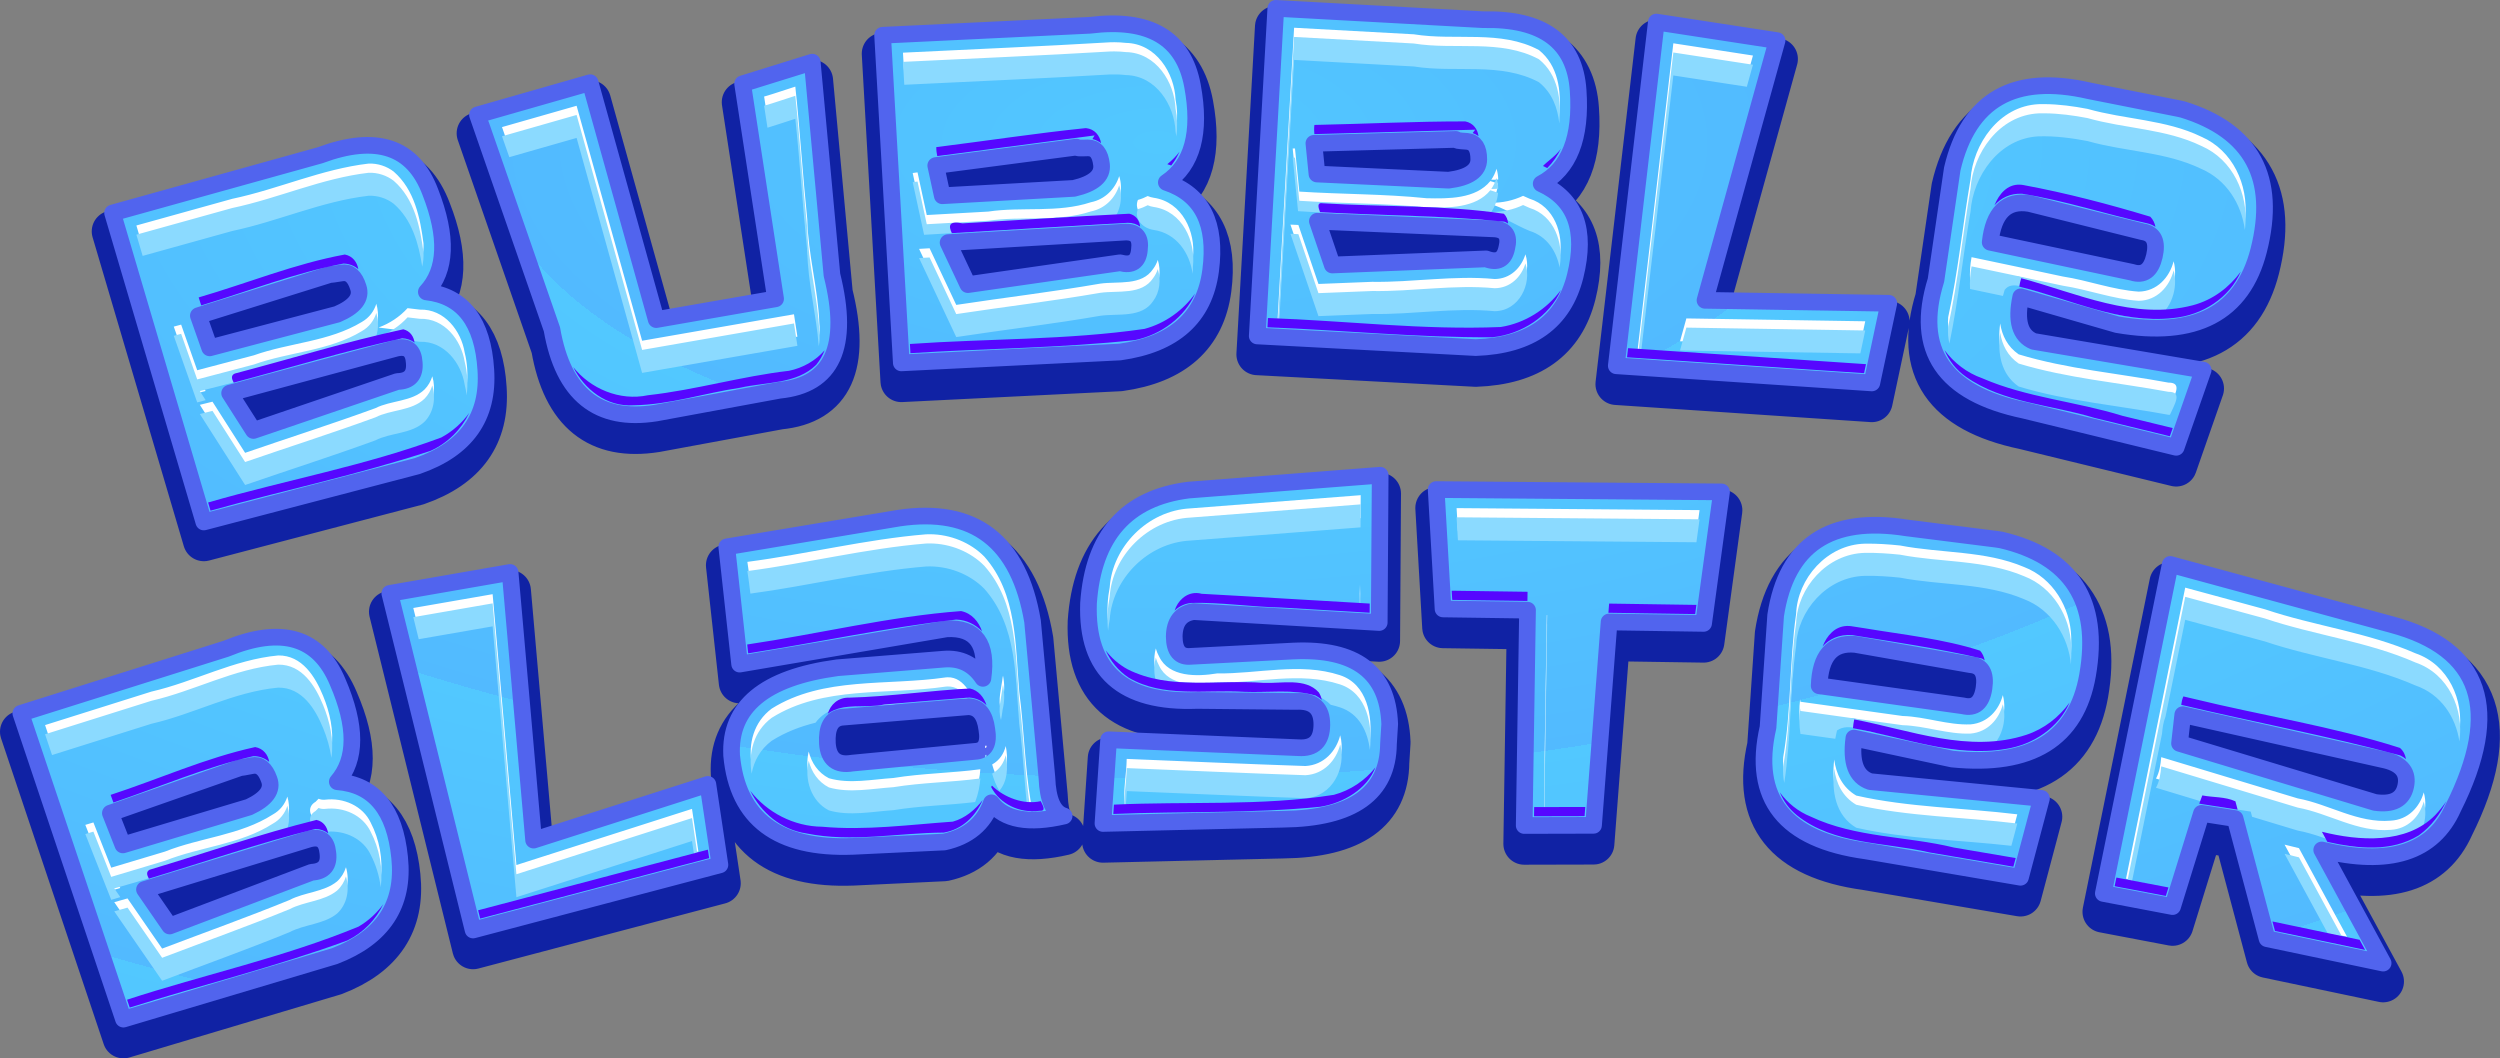 <?xml version="1.0" encoding="UTF-8" standalone="no"?>
<!-- Created with Inkscape (http://www.inkscape.org/) -->

<svg
   xmlns:dc="http://purl.org/dc/elements/1.1/"
   xmlns:cc="http://creativecommons.org/ns#"
   xmlns:rdf="http://www.w3.org/1999/02/22-rdf-syntax-ns#"
   xmlns:svg="http://www.w3.org/2000/svg"
   xmlns="http://www.w3.org/2000/svg"
   xmlns:xlink="http://www.w3.org/1999/xlink"
   xmlns:sodipodi="http://sodipodi.sourceforge.net/DTD/sodipodi-0.dtd"
   xmlns:inkscape="http://www.inkscape.org/namespaces/inkscape"
   width="300"
   height="127"
   viewBox="0 0 300 127"
   id="svg2"
   version="1.1"
   inkscape:version="0.91 r13725"
   sodipodi:docname="logo.svg"
   inkscape:export-filename="C:\Users\matt\Downloads\logo.png"
   inkscape:export-xdpi="90"
   inkscape:export-ydpi="90">
  <rect x="0" y="0" width="300" height="127" fill="#808080" stroke="none"/>
  <defs
     id="defs4">
    <linearGradient
       inkscape:collect="always"
       id="linearGradient4516">
      <stop
         style="stop-color:#52c8ff;stop-opacity:1;"
         offset="0"
         id="stop4518" />
      <stop
         style="stop-color:#52baff;stop-opacity:1"
         offset="1"
         id="stop4520" />
    </linearGradient>
    <radialGradient
       inkscape:collect="always"
       xlink:href="#linearGradient4516"
       id="radialGradient4522"
       cx="1157"
       cy="-134.712"
       fx="1157"
       fy="-134.712"
       r="508.647"
       gradientTransform="matrix(0,-0.075,0.158,0,844.602,444.497)"
       gradientUnits="userSpaceOnUse"
       spreadMethod="repeat" />
  </defs>
  <sodipodi:namedview
     id="base"
     pagecolor="#ffffff"
     bordercolor="#666666"
     borderopacity="1.0"
     inkscape:pageopacity="0.0"
     inkscape:pageshadow="2"
     inkscape:zoom="1"
     inkscape:cx="58.324335"
     inkscape:cy="38.324303"
     inkscape:document-units="px"
     inkscape:current-layer="layer1"
     showgrid="false"
     fit-margin-top="0"
     fit-margin-left="0"
     fit-margin-right="0"
     fit-margin-bottom="0"
     units="px"
     inkscape:window-width="1920"
     inkscape:window-height="1137"
     inkscape:window-x="1912"
     inkscape:window-y="-8"
     inkscape:window-maximized="1" />
  <g
     inkscape:label="Layer 1"
     inkscape:groupmode="layer"
     id="layer1"
     transform="translate(-684.454,-340.642)">
    <path
       d="m 946.387,428.607 -0.39,3.448 23.451,7.084 q 3.168,0.458 3.688,-1.928 0.519,-2.386 -2.352,-3.127 l -24.397,-5.477 z m 32.442,11.206 q -3.589,8.022 -15.77,5.03 l 7.372,13.578 -13.929,-2.928 -3.834,-14.413 -4.038,-0.631 -3.467,11.19 -8.311,-1.58 8.031,-39.48 26.55,7.216 q 16.229,4.345 7.395,22.018 z m -54.266,-32.176 q 12.714,2.965 10.399,16.233 -2.014,11.505 -16.257,10.064 l -11.785,-2.52 q -0.589,4.384 1.964,5.23 l 20.544,2.01 -2.513,9.467 -18.55,-3.16 q -14.674,-2.01 -11.748,-14.832 l 0.915,-13.434 q 1.948,-12.671 15.697,-10.502 l 10.87,1.374 0.464,0.072 z m -17.472,12.541 q -4.164,-0.39 -4.336,4.963 l 17.25,2.407 q 2.131,0.529 2.53,-2.124 0.399,-2.653 -1.635,-2.816 l -13.81,-2.43 z m -18.206,-2.522 -11.34,-0.172 -1.868,24.403 -8.319,0.02 0.399,-25.839 -10.138,-0.145 -0.826,-14.328 34.244,0.28 -2.152,15.78 z m -37.814,14.463 q -0.082,8.888 -12.661,9.036 l -21.602,0.509 0.678,-10.044 22.789,0.953 q 2.772,0.183 2.8,-2.747 0.027,-2.979 -3.101,-2.806 l -11.855,-0.118 q -13.457,0.515 -13.043,-11.657 0.831,-12.183 12.02,-13.588 l 22.979,-1.782 -0.114,17.676 -22.276,-1.312 q -2.288,0.352 -2.324,2.984 0.015,2.581 1.994,2.386 l 12.305,-0.637 q 11.212,-0.512 11.558,8.763 l -0.147,2.386 z m -48.668,-7.867 q 0.886,-6.203 -4.339,-5.946 l -24.854,4.235 -1.544,-14.07 20.643,-3.446 q 13.621,-2.031 16.051,12.386 l 1.724,18.749 q 0.15,4.032 2.064,4.61 -6.381,1.491 -8.722,-1.587 -1.358,3.758 -5.653,4.706 l -10.975,0.524 q -13.5,0.517 -14.547,-10.911 -0.44,-8.749 12.689,-10.523 l 12.751,-1.03 q 3.018,-0.25 4.713,2.303 z m -16.963,4.669 q -1.859,0.266 -1.699,3.147 0.205,2.826 2.984,2.354 l 14.7,-1.406 q 1.884,-0.069 1.445,-2.668 -0.335,-2.611 -2.187,-2.696 l -15.244,1.269 z m -14.595,17.708 -29.622,7.82 -9.992,-40.395 14.435,-2.512 2.822,32.12 20.908,-6.687 1.449,9.654 z m -71.644,-2.391 15.135,-4.536 q 3.119,-1.46 2.41,-3.327 -0.677,-1.93 -2.063,-1.648 -1.337,0.267 -1.353,0.22 l -15.631,5.478 1.502,3.814 z m 2.592,5.352 3.021,4.379 17.05,-6.451 q 2.212,-0.126 1.931,-2.339 -0.215,-2.182 -2.228,-1.648 l -19.773,6.059 z m -2.525,15.553 -12.315,-36.693 24.626,-7.754 q 10.002,-4.112 13.386,3.97 3.45,7.957 -0.033,11.99 6.619,0.518 7.477,9.087 0.892,8.506 -7.79,11.834 l -25.352,7.566 z m 247.113,-109.158 q 12.45,3.846 9.115,16.917 -2.898,11.333 -16.991,8.9 l -11.558,-3.337 q -0.926,4.331 1.554,5.353 l 20.333,3.441 -3.238,9.266 -18.255,-4.449 q -14.479,-3.031 -10.569,-15.614 l 1.952,-13.334 q 2.923,-12.501 16.467,-9.376 l 10.734,2.13 0.457,0.104 z m -18.395,11.285 q -4.122,-0.68 -4.708,4.646 l 17.017,3.607 q 2.084,0.677 2.687,-1.941 0.604,-2.618 -1.413,-2.923 l -13.584,-3.389 z m -18.911,21.529 -30.666,-2.06 4.807,-41.245 14.486,2.227 -8.649,31.165 22.056,0.354 -2.034,9.559 z m -66.587,-25.069 15.8,0.74 q 3.615,-0.456 3.619,-2.492 0.004,-2.035 -1.402,-2.17 -1.512,-0.087 -1.351,-0.232 l -17.034,0.471 0.369,3.683 z m 0.053,5.661 1.788,5.257 18.451,-0.734 q 2.067,0.796 2.49,-1.328 0.528,-2.122 -1.452,-2.27 l -21.278,-0.925 z m -7.218,13.772 2.228,-39.315 24.868,1.362 q 10.814,-0.228 11.411,8.475 0.601,8.554 -4.433,11.209 6.137,2.784 4.082,11.073 -2.054,8.24 -11.932,8.591 l -26.225,-1.396 z m -37.794,-16.825 15.792,-0.885 q 3.542,-0.825 3.315,-2.849 -0.227,-2.024 -1.64,-2.013 -1.513,0.068 -1.37,-0.092 l -16.882,2.215 0.784,3.624 z m 0.695,5.623 2.374,5.043 18.26,-2.622 q 2.145,0.579 2.325,-1.576 0.284,-2.163 -1.701,-2.108 l -21.258,1.263 z m -5.613,14.432 -2.246,-39.314 24.878,-1.197 q 10.725,-1.336 12.306,7.255 1.568,8.443 -3.135,11.599 6.417,2.138 5.314,10.59 -1.107,8.403 -10.887,9.764 l -26.23,1.303 z m -8.324,-10.557 q 3.228,12.907 -6.305,13.844 l -14.808,2.733 q -10.454,1.656 -12.489,-10.049 l -8.934,-25.727 13.523,-3.868 7.926,28.431 14.324,-2.496 -3.958,-25.803 8.357,-2.596 2.364,25.531 z m -74.669,8.756 15.294,-4.027 q 3.172,-1.354 2.531,-3.245 -0.605,-1.952 -2.001,-1.716 -1.346,0.222 -1.361,0.174 l -15.824,4.951 1.36,3.862 z m 2.392,5.435 2.857,4.477 17.278,-5.876 q 2.215,-0.051 2.016,-2.272 -0.134,-2.187 -2.166,-1.721 l -19.986,5.393 z m -3.099,15.459 -10.949,-37.082 24.898,-6.925 q 10.148,-3.775 13.231,4.416 3.153,8.067 -0.476,11.982 6.596,0.739 7.136,9.331 0.576,8.531 -8.223,11.566 l -25.617,6.712 z"
       style="font-style:normal;font-variant:normal;font-weight:normal;font-stretch:normal;font-size:180px;line-height:125%;font-family:Baveuse;-inkscape-font-specification:Baveuse;letter-spacing:0px;word-spacing:0px;fill:none;fill-opacity:1;stroke:#1022a4;stroke-width:5;stroke-linecap:round;stroke-linejoin:round;stroke-miterlimit:4;stroke-dasharray:none;stroke-opacity:1"
       id="path4524"
       inkscape:connector-curvature="0" />
    <path
       inkscape:connector-curvature="0"
       id="path4189"
       style="font-style:normal;font-variant:normal;font-weight:normal;font-stretch:normal;font-size:180px;line-height:125%;font-family:Baveuse;-inkscape-font-specification:Baveuse;letter-spacing:0px;word-spacing:0px;fill:url(#radialGradient4522);fill-opacity:1;stroke:#5164ee;stroke-width:2;stroke-linecap:round;stroke-linejoin:round;stroke-miterlimit:4;stroke-dasharray:none;stroke-opacity:1"
       d="m 946.387,426.401 -0.39,3.448 23.451,7.084 q 3.168,0.458 3.688,-1.928 0.519,-2.386 -2.352,-3.127 l -24.397,-5.477 z m 32.442,11.206 q -3.589,8.022 -15.77,5.03 l 7.372,13.578 -13.929,-2.928 -3.834,-14.413 -4.038,-0.631 -3.467,11.19 -8.311,-1.58 8.031,-39.48 26.55,7.216 q 16.229,4.345 7.395,22.018 z m -54.266,-32.176 q 12.714,2.965 10.399,16.233 -2.014,11.505 -16.257,10.064 l -11.785,-2.52 q -0.589,4.384 1.964,5.23 l 20.544,2.01 -2.513,9.467 -18.55,-3.16 q -14.674,-2.01 -11.748,-14.832 l 0.915,-13.434 q 1.948,-12.671 15.697,-10.502 l 10.87,1.374 0.464,0.072 z m -17.472,12.541 q -4.164,-0.39 -4.336,4.963 l 17.25,2.407 q 2.131,0.529 2.53,-2.124 0.399,-2.653 -1.635,-2.816 l -13.81,-2.43 z m -18.206,-2.522 -11.34,-0.172 -1.868,24.403 -8.319,0.02 0.399,-25.839 -10.138,-0.145 -0.826,-14.328 34.244,0.28 -2.152,15.78 z m -37.814,14.463 q -0.082,8.888 -12.661,9.036 l -21.602,0.509 0.678,-10.044 22.789,0.953 q 2.772,0.183 2.8,-2.747 0.027,-2.979 -3.101,-2.806 l -11.855,-0.118 q -13.457,0.515 -13.043,-11.657 0.831,-12.183 12.02,-13.588 l 22.979,-1.782 -0.114,17.676 -22.276,-1.312 q -2.288,0.352 -2.324,2.984 0.015,2.581 1.994,2.386 l 12.305,-0.637 q 11.212,-0.512 11.558,8.763 l -0.147,2.386 z m -48.668,-7.867 q 0.886,-6.203 -4.339,-5.946 l -24.854,4.235 -1.544,-14.07 20.643,-3.446 q 13.621,-2.031 16.051,12.386 l 1.724,18.749 q 0.15,4.032 2.064,4.61 -6.381,1.491 -8.722,-1.587 -1.358,3.758 -5.653,4.706 l -10.975,0.524 q -13.5,0.517 -14.547,-10.911 -0.44,-8.749 12.689,-10.523 l 12.751,-1.03 q 3.018,-0.25 4.713,2.303 z m -16.963,4.669 q -1.859,0.266 -1.699,3.147 0.205,2.826 2.984,2.354 l 14.7,-1.406 q 1.884,-0.069 1.445,-2.668 -0.335,-2.611 -2.187,-2.696 l -15.244,1.269 z m -14.595,17.708 -29.622,7.82 -9.992,-40.395 14.435,-2.512 2.822,32.12 20.908,-6.687 1.449,9.654 z m -71.644,-2.391 15.135,-4.536 q 3.119,-1.46 2.41,-3.327 -0.677,-1.93 -2.063,-1.648 -1.337,0.267 -1.353,0.22 l -15.631,5.478 1.502,3.814 z m 2.592,5.352 3.021,4.379 17.05,-6.451 q 2.212,-0.126 1.931,-2.339 -0.215,-2.182 -2.228,-1.648 l -19.773,6.059 z m -2.525,15.553 -12.315,-36.693 24.626,-7.754 q 10.002,-4.112 13.386,3.97 3.45,7.957 -0.033,11.99 6.619,0.518 7.477,9.087 0.892,8.506 -7.79,11.834 l -25.352,7.566 z m 247.113,-109.158 q 12.45,3.846 9.115,16.917 -2.898,11.333 -16.991,8.9 l -11.558,-3.337 q -0.926,4.331 1.554,5.353 l 20.333,3.441 -3.238,9.266 -18.255,-4.449 q -14.479,-3.031 -10.569,-15.614 l 1.952,-13.334 q 2.923,-12.501 16.467,-9.376 l 10.734,2.13 0.457,0.104 z m -18.395,11.285 q -4.122,-0.68 -4.708,4.646 l 17.017,3.607 q 2.084,0.677 2.687,-1.941 0.604,-2.618 -1.413,-2.923 l -13.584,-3.389 z m -18.911,21.529 -30.666,-2.06 4.807,-41.245 14.486,2.227 -8.649,31.165 22.056,0.354 -2.034,9.559 z m -66.587,-25.069 15.8,0.74 q 3.615,-0.456 3.619,-2.492 0.004,-2.035 -1.402,-2.17 -1.512,-0.087 -1.351,-0.232 l -17.034,0.471 0.369,3.683 z m 0.053,5.661 1.788,5.257 18.451,-0.734 q 2.067,0.796 2.49,-1.328 0.528,-2.122 -1.452,-2.27 l -21.278,-0.925 z m -7.218,13.772 2.228,-39.315 24.868,1.362 q 10.814,-0.228 11.411,8.475 0.601,8.554 -4.433,11.209 6.137,2.784 4.082,11.073 -2.054,8.24 -11.932,8.591 l -26.225,-1.396 z m -37.794,-16.825 15.792,-0.885 q 3.542,-0.825 3.315,-2.848 -0.227,-2.024 -1.64,-2.013 -1.513,0.068 -1.37,-0.092 l -16.882,2.215 0.784,3.624 z m 0.695,5.623 2.374,5.043 18.26,-2.622 q 2.145,0.579 2.325,-1.576 0.284,-2.163 -1.701,-2.108 l -21.258,1.263 z m -5.613,14.432 -2.246,-39.314 24.878,-1.197 q 10.725,-1.336 12.306,7.255 1.568,8.443 -3.135,11.599 6.417,2.138 5.314,10.59 -1.107,8.403 -10.887,9.764 l -26.23,1.303 z m -8.324,-10.557 q 3.228,12.907 -6.305,13.844 l -14.808,2.733 q -10.454,1.656 -12.489,-10.049 l -8.934,-25.727 13.523,-3.868 7.926,28.431 14.324,-2.496 -3.958,-25.803 8.357,-2.596 2.364,25.531 z m -74.669,8.756 15.294,-4.027 q 3.172,-1.354 2.531,-3.245 -0.605,-1.952 -2.001,-1.716 -1.346,0.222 -1.361,0.174 l -15.824,4.951 1.36,3.862 z m 2.392,5.435 2.857,4.477 17.278,-5.876 q 2.215,-0.051 2.016,-2.272 -0.134,-2.187 -2.166,-1.721 l -19.986,5.393 z m -3.099,15.459 -10.949,-37.082 24.898,-6.925 q 10.148,-3.775 13.231,4.416 3.153,8.067 -0.476,11.982 6.596,0.739 7.136,9.331 0.576,8.531 -8.223,11.566 l -25.617,6.712 z" />
    <path
       inkscape:connector-curvature="0"
       style="font-style:normal;font-variant:normal;font-weight:normal;font-stretch:normal;font-size:180px;line-height:125%;font-family:Baveuse;-inkscape-font-specification:Baveuse;letter-spacing:0px;word-spacing:0px;fill:#ffffff;fill-opacity:1;stroke:none;stroke-width:1px;stroke-linecap:butt;stroke-linejoin:miter;stroke-opacity:1"
       d="m 839.746,343.971 c -0.659,11.629 -1.318,23.258 -1.978,34.887 0.052,0.002 0.104,0.004 0.156,0.006 0.607,-10.712 1.215,-21.424 1.822,-32.136 l 14.367,0.787 c 4.973,0.81 10.442,-0.574 15.021,1.897 1.563,1.261 2.237,3.045 2.435,4.942 0.252,-2.828 -0.124,-5.834 -2.435,-7.699 -4.579,-2.471 -10.047,-1.087 -15.021,-1.897 l -14.367,-0.787 z m -21.579,1.738 c -0.154,-8.3e-4 -0.309,10e-4 -0.463,0.005 -8.293,0.495 -16.596,0.838 -24.894,1.248 0.052,0.917 0.105,1.833 0.157,2.75 8.246,-0.407 16.496,-0.749 24.737,-1.241 0.616,-0.015 1.235,0.004 1.847,0.076 3.65,0.063 5.841,3.64 5.97,6.787 0.038,0.189 0.068,0.383 0.095,0.578 0.154,-1.132 0.117,-2.285 -0.095,-3.336 -0.129,-3.147 -2.32,-6.724 -5.97,-6.787 -0.459,-0.054 -0.922,-0.079 -1.384,-0.081 z m 67.087,0.128 -4.272,36.659 0.319,0.021 3.953,-33.923 8.82,1.356 c 0.245,-0.881 0.489,-1.763 0.734,-2.644 l -9.554,-1.469 z m -105.362,5.198 c -1.241,0.386 -2.478,0.838 -3.745,1.193 0.135,0.879 0.27,1.758 0.404,2.637 1.126,-0.334 2.233,-0.728 3.341,-1.073 0.549,5.111 0.891,10.662 1.436,15.935 0.076,3.826 1.089,7.576 1.38,11.359 0.105,-0.542 0.133,-1.101 0.065,-1.659 -0.148,-4.157 -1.362,-8.262 -1.445,-12.458 -0.545,-5.273 -0.887,-10.824 -1.436,-15.935 z m 149.938,2.1 c -0.246,-0.002 -0.491,-9e-5 -0.737,0.007 -4.773,0.226 -7.879,4.812 -8.173,9.012 -0.952,5.509 -1.488,11.088 -2.686,16.555 -0.061,0.703 -0.006,1.396 0.147,2.064 1.096,-5.244 1.628,-10.585 2.54,-15.861 0.293,-4.2 3.4,-8.785 8.173,-9.012 1.968,-0.057 3.93,0.197 5.856,0.564 4.518,1.289 9.411,1.279 13.658,3.341 3.054,1.322 4.826,4.249 5.23,7.324 0.017,-0.151 0.035,-0.302 0.049,-0.451 0.358,-3.822 -1.462,-7.979 -5.278,-9.63 -4.247,-2.063 -9.14,-2.053 -13.658,-3.341 -1.685,-0.321 -3.398,-0.555 -5.118,-0.571 z m -176.183,0.198 -8.954,2.561 c 0.293,0.835 0.585,1.671 0.878,2.506 l 8.075,-2.31 c 2.621,9.399 5.241,18.799 7.862,28.198 6.212,-1.083 12.424,-2.165 18.635,-3.247 -0.137,-0.895 -0.275,-1.79 -0.412,-2.686 -6.074,1.059 -12.149,2.117 -18.223,3.176 -2.621,-9.399 -5.241,-18.799 -7.862,-28.198 z m 86.206,5.121 c -0.092,0.002 -0.184,0.005 -0.276,0.007 0.215,2.139 0.429,4.278 0.643,6.417 7.373,0.519 14.831,0.356 22.196,1.066 0.319,-0.23 0.615,-0.496 0.874,-0.815 1.468,0.378 3.142,1.48 4.708,2.115 2.086,0.644 3.253,2.455 3.611,4.416 0.006,-0.074 0.017,-0.147 0.021,-0.221 0.461,-2.721 -0.647,-6.031 -3.632,-6.952 -0.255,-0.104 -0.514,-0.222 -0.774,-0.345 -1.173,0.555 -2.491,0.852 -3.82,0.83 0.465,-0.675 0.742,-1.47 0.816,-2.28 -0.317,-0.129 -0.629,-0.243 -0.93,-0.32 -1.753,2.158 -5.038,2.116 -7.643,2.058 -5.076,-0.524 -10.183,-0.466 -15.276,-0.797 -0.173,-1.726 -0.346,-3.453 -0.519,-5.179 z m -111.152,1.816 c -5.649,0.657 -10.845,3.065 -16.375,4.23 l -11.507,3.2 0.752,2.548 10.755,-2.991 c 5.53,-1.165 10.726,-3.573 16.375,-4.23 1.078,-0.036 2.159,0.314 2.995,0.96 2.217,1.924 3.002,4.805 3.426,7.551 0.121,-0.545 0.178,-1.109 0.152,-1.684 -0.394,-3.044 -1.07,-6.447 -3.579,-8.623 -0.836,-0.647 -1.917,-0.996 -2.995,-0.96 z m 135.335,0.627 c -0.141,0.467 -0.352,0.914 -0.63,1.317 0.279,0.004 0.558,-0.01 0.835,-0.033 -0.007,-0.436 -0.073,-0.869 -0.204,-1.284 z m -69.479,0.429 c -0.194,0.025 -0.387,0.051 -0.581,0.076 0.455,2.104 0.911,4.209 1.367,6.313 7.44,-0.441 14.879,-0.888 22.32,-1.316 1.158,-1.212 1.612,-3.035 1.093,-4.626 -0.467,1.509 -1.677,2.798 -3.398,3.138 -3.977,1.316 -8.242,0.508 -12.319,1.121 -2.458,0.138 -4.916,0.276 -7.374,0.414 -0.37,-1.706 -0.739,-3.413 -1.108,-5.119 z m 27.622,2.84 c -0.363,0.191 -0.754,0.35 -1.178,0.467 -0.501,1.242 0.66,2.321 1.881,2.495 2.767,0.399 4.339,2.789 4.69,5.27 0.024,-0.292 0.04,-0.584 0.034,-0.877 0.343,-3.016 -1.252,-6.65 -4.724,-7.15 -0.241,-0.034 -0.479,-0.105 -0.703,-0.205 z m 17.128,3.428 c 1.12,3.293 2.24,6.586 3.36,9.88 2.145,-0.086 4.29,-0.171 6.435,-0.256 4.92,0.076 9.803,-0.801 14.708,-0.337 2.949,-0.01 4.498,-3.311 3.694,-5.725 -0.492,1.607 -1.807,2.961 -3.694,2.968 -4.904,-0.464 -9.788,0.413 -14.708,0.337 -2.145,0.086 -4.29,0.17 -6.435,0.256 -0.802,-2.36 -1.604,-4.719 -2.407,-7.079 -0.039,-0.003 -0.078,-0.005 -0.117,-0.007 -0.278,-0.012 -0.557,-0.024 -0.835,-0.036 z m -43.302,2.839 c -0.421,0.025 -0.841,0.05 -1.262,0.075 1.487,3.16 2.974,6.319 4.46,9.478 5.754,-0.876 11.556,-1.559 17.281,-2.553 2.133,-0.301 4.98,0.303 6.351,-1.772 0.805,-1.073 0.95,-2.549 0.554,-3.835 -0.126,0.385 -0.309,0.751 -0.554,1.078 -1.371,2.075 -4.218,1.47 -6.351,1.772 -5.725,0.993 -11.527,1.677 -17.281,2.553 -1.066,-2.265 -2.132,-4.531 -3.198,-6.796 z m 125.036,1.066 c -0.173,0.932 -0.231,1.868 -0.18,2.72 1.316,0.273 2.631,0.552 3.946,0.831 0.065,-0.249 0.133,-0.495 0.208,-0.731 0.948,-1.237 2.799,0.034 4.044,0.179 4.548,1.281 9.291,3.323 14.077,3.312 1.87,-1.136 2.729,-3.721 2.154,-5.82 -0.496,1.938 -1.995,3.615 -4.194,3.646 -3.097,-0.205 -6.044,-1.349 -9.107,-1.815 -3.649,-0.777 -7.295,-1.561 -10.948,-2.32 z m -191.427,5.595 c -0.277,0.886 -0.843,1.672 -1.742,2.182 -3.903,2.378 -8.702,2.483 -12.958,4.004 -2.265,0.596 -4.53,1.193 -6.795,1.789 -0.642,-1.825 -1.285,-3.649 -1.927,-5.473 -0.295,0.081 -0.59,0.163 -0.886,0.239 0.938,2.664 1.876,5.328 2.814,7.992 0.338,-0.089 0.676,-0.178 1.014,-0.267 -0.233,-0.365 -0.466,-0.73 -0.698,-1.095 6.914,-1.679 13.7,-3.845 20.62,-5.49 0.792,-1.096 0.94,-2.565 0.558,-3.879 z m 3.746,0.526 c -0.93,1.024 -2.135,1.836 -3.482,2.324 0.804,0.105 1.608,0.206 2.412,0.305 0.169,-0.035 0.338,-0.073 0.507,-0.107 0.534,0.018 1.015,0.14 1.442,0.34 0.199,0.023 0.397,0.048 0.596,0.071 2.967,-0.096 4.969,2.577 5.379,5.14 0.106,0.42 0.183,0.851 0.239,1.287 0.174,-1.352 0.089,-2.744 -0.239,-4.044 -0.411,-2.563 -2.413,-5.236 -5.379,-5.14 -0.492,-0.057 -0.984,-0.117 -1.475,-0.176 z m 153.459,1.232 c -0.254,0.915 -0.508,1.83 -0.762,2.745 l 21.641,0.347 c 0.195,-0.916 0.39,-1.832 0.585,-2.748 l -21.464,-0.344 z m 37.656,0.606 c -0.325,2.413 0.053,4.978 2.222,6.463 5.803,1.761 12.007,2.285 17.974,3.393 0.062,-5.6e-4 0.119,0.002 0.174,0.005 0.563,-1.272 1.541,-2.78 -0.174,-2.762 -5.967,-1.108 -12.171,-1.632 -17.974,-3.393 -1.342,-0.919 -1.993,-2.252 -2.222,-3.706 z m -188.143,6.34 c -0.183,0.587 -0.489,1.133 -0.931,1.581 -1.536,1.485 -4.032,1.291 -5.898,2.242 -5.172,1.892 -10.427,3.562 -15.635,5.359 -1.305,-2.046 -2.61,-4.091 -3.915,-6.136 -0.505,0.128 -1.012,0.254 -1.518,0.377 1.811,2.839 3.623,5.677 5.434,8.517 5.208,-1.798 10.463,-3.467 15.635,-5.359 1.866,-0.952 4.362,-0.757 5.898,-2.242 1.108,-1.124 1.373,-2.852 0.931,-4.338 z m 111.408,14.265 -20.443,1.585 c -5.158,0.263 -9.357,4.648 -9.676,9.464 -0.25,1.281 -0.345,2.714 -0.198,4.113 0.047,-0.465 0.113,-0.919 0.198,-1.356 0.319,-4.815 4.517,-9.201 9.676,-9.464 l 20.425,-1.584 c 0.006,-0.92 0.012,-1.839 0.018,-2.759 z m 11.506,1.553 0.159,2.758 28.621,0.235 c 0.125,-0.918 0.25,-1.836 0.376,-2.754 l -29.155,-0.24 z m -63.174,3.135 c -0.162,-10e-4 -0.324,0.001 -0.485,0.009 -7.23,0.594 -14.269,2.37 -21.448,3.306 0.14,0.9 0.256,1.803 0.362,2.707 7.054,-0.948 13.977,-2.672 21.085,-3.256 2.589,-0.115 5.206,0.869 6.982,2.669 3.968,4.448 3.723,10.695 4.194,16.206 0.465,3.48 0.603,6.986 1.005,10.483 0.125,0.012 0.252,0.019 0.382,0.019 -0.741,-4.415 -0.799,-8.858 -1.388,-13.26 -0.471,-5.511 -0.226,-11.758 -4.194,-16.206 -1.665,-1.688 -4.07,-2.658 -6.497,-2.678 z m 112.211,1.13 c -4.601,0.083 -8.143,4.219 -8.294,8.427 -0.826,5.705 -0.544,11.506 -1.555,17.212 -0.045,0.66 0.003,1.323 0.129,1.972 0.857,-5.452 0.639,-10.983 1.427,-16.426 0.151,-4.208 3.693,-8.344 8.294,-8.427 1.396,-0.022 2.79,0.074 4.177,0.218 4.959,0.956 10.192,0.592 14.887,2.584 3.314,1.275 5.33,4.538 5.618,7.852 0.052,-0.761 0.062,-1.516 0.035,-2.241 -0.112,-3.485 -2.167,-7.026 -5.652,-8.367 -4.694,-1.992 -9.928,-1.629 -14.887,-2.584 -1.387,-0.144 -2.781,-0.24 -4.177,-0.218 z m -60.628,4.875 c -0.042,0.742 -0.033,1.486 -0.013,2.228 0.006,2.3e-4 0.012,8.3e-4 0.018,0.001 0.034,-0.739 0.015,-1.484 -0.005,-2.229 z m 99.026,0.401 -7.106,34.927 c 0.181,0.026 0.361,0.061 0.541,0.099 l 3.778,-18.569 c 0.063,-0.722 0.159,-1.428 0.421,-2.07 l 2.366,-11.63 9.573,2.602 c 5.941,2.005 12.313,2.754 18.059,5.281 3.037,1.038 4.836,3.776 5.268,6.712 0.569,-3.821 -1.284,-8.107 -5.268,-9.469 -5.747,-2.527 -12.118,-3.276 -18.059,-5.281 l -9.573,-2.602 z m -203.111,0.786 -9.521,1.657 0.654,2.644 8.867,-1.543 c 0.951,10.834 1.904,21.668 2.854,32.502 7.024,-2.246 14.047,-4.493 21.071,-6.739 l 0.369,2.459 0.398,-0.105 -0.767,-5.111 c -7.024,2.246 -14.047,4.493 -21.071,6.739 -0.951,-10.834 -1.903,-21.668 -2.854,-32.502 z m 126.501,2.504 c -0.116,7.67 -0.258,15.366 -0.336,23.001 0.011,-5.5e-4 0.023,-1.3e-4 0.034,-5.5e-4 0.093,-7.646 0.238,-15.341 0.345,-23 -0.014,-2.1e-4 -0.029,-2.8e-4 -0.043,-5.5e-4 z m -46.919,4.004 c -0.321,1.234 -0.23,2.567 0.369,3.674 4.089,0.918 8.468,0.111 12.646,0.462 2.602,-0.031 6.035,-0.437 7.977,1.526 0.367,0.086 0.733,0.185 1.096,0.304 2.328,0.758 3.329,2.895 3.603,5.112 0.336,-2.921 -0.29,-6.791 -3.603,-7.869 -4.775,-1.559 -9.841,-0.14 -14.739,-0.208 -2.4,0.398 -5.782,0.463 -6.953,-2.029 -0.172,-0.308 -0.303,-0.634 -0.397,-0.971 z m -105.317,0.845 c -5.33,0.499 -10.059,3.154 -15.216,4.339 l -12.756,4.016 0.837,2.494 11.919,-3.753 c 5.156,-1.186 9.886,-3.84 15.216,-4.339 2.891,-0.038 4.465,2.593 5.388,4.841 0.456,1.106 0.824,2.336 0.997,3.578 0.338,-2.099 -0.2,-4.404 -0.997,-6.336 -0.923,-2.248 -2.498,-4.879 -5.388,-4.841 z m 86.982,2.428 c -0.015,0.068 -0.029,0.136 -0.046,0.204 -0.148,1.328 -0.61,2.733 -0.194,4.014 0.071,-0.422 0.148,-0.843 0.194,-1.256 0.239,-0.95 0.246,-1.973 0.046,-2.961 z m -6.657,0.191 c -0.07,0.002 -0.142,0.007 -0.215,0.015 -7.001,1.033 -14.706,-0.136 -20.884,3.745 -2.18,1.627 -2.822,4.21 -2.408,6.704 0.274,-1.52 1.036,-2.923 2.408,-3.947 1.658,-1.041 3.426,-1.717 5.26,-2.171 0.591,-0.81 1.446,-1.426 2.568,-1.674 2.529,-0.541 5.16,-0.233 7.71,-0.658 2.653,-0.206 5.295,-0.603 7.962,-0.605 -0.573,-0.798 -1.342,-1.44 -2.4,-1.41 z m 126.635,2.139 c -0.463,1.789 -1.809,3.327 -3.856,3.513 -2.768,0.115 -5.416,-0.932 -8.177,-1.006 -4.084,-0.57 -8.169,-1.14 -12.253,-1.71 -0.016,-0.098 -0.026,-0.2 -0.039,-0.3 -0.136,1.041 -0.116,2.095 0.039,3.058 1.392,0.194 2.785,0.388 4.177,0.583 0.06,-0.34 0.128,-0.674 0.206,-0.995 1.45,-1.009 3.285,0.221 4.853,0.296 4.234,0.943 8.743,2.382 13.12,2.156 1.741,-1.163 2.478,-3.577 1.931,-5.594 z m -79.516,4.821 c -0.484,1.912 -1.952,3.559 -4.162,3.689 -7.155,-0.238 -14.306,-0.568 -21.459,-0.854 -0.024,1.767 -0.454,3.914 -0.229,5.449 0.011,-5.6e-4 0.021,-5.6e-4 0.032,-0.001 0.081,-0.911 0.185,-1.844 0.197,-2.69 7.153,0.286 14.304,0.616 21.459,0.854 3.255,-0.191 4.905,-3.673 4.162,-6.446 z m -42.493,1.235 c -0.026,-0.003 -0.062,0.007 -0.111,0.035 -0.033,0.612 0.292,-0.015 0.111,-0.035 z m 2.358,0.053 c -0.228,0.906 -0.728,1.712 -1.63,2.213 0.19,0.688 0.474,1.406 0.858,2.063 0.985,-1.123 1.074,-2.821 0.772,-4.276 z m -23.644,0.661 c -0.538,2.228 0.265,4.865 2.423,5.962 2.469,0.717 5.194,0.139 7.734,-0.028 3.281,-0.532 6.551,-0.582 9.817,-0.975 0.377,-0.978 0.573,-1.993 0.621,-2.832 -3.472,0.468 -6.949,0.483 -10.438,1.05 -2.541,0.167 -5.265,0.744 -7.734,0.028 -1.291,-0.656 -2.098,-1.864 -2.423,-3.205 z m 162.302,0.676 c -0.076,0.901 -0.202,1.788 -0.627,2.568 2.484,0.751 4.969,1.501 7.453,2.252 1.305,0.204 2.611,0.408 3.916,0.612 0.055,0.207 0.11,0.414 0.165,0.621 1.823,0.551 3.646,1.101 5.469,1.652 1.924,0.356 3.764,1.132 5.63,1.763 2.461,0.42 4.932,0.464 7.316,-0.518 0.787,-0.399 1.454,-0.907 2.029,-1.492 0.39,-1.03 0.456,-2.189 0.153,-3.233 -0.485,1.768 -1.876,3.28 -3.955,3.395 -3.954,0.34 -7.402,-1.974 -11.173,-2.672 -5.459,-1.649 -10.918,-3.298 -16.377,-4.947 z m -39.242,0.292 c -0.311,2.661 0.119,5.588 2.643,7.075 6.071,1.374 12.418,1.466 18.617,2.17 l 0.71,-2.676 c -6.423,-0.783 -13.024,-0.824 -19.326,-2.251 -1.66,-0.978 -2.409,-2.58 -2.643,-4.318 z m -185.623,4.443 c -0.281,0.882 -0.855,1.663 -1.772,2.163 -3.866,2.477 -8.69,2.748 -12.915,4.434 -2.149,0.644 -4.298,1.288 -6.447,1.932 -0.713,-1.81 -1.427,-3.621 -2.14,-5.431 -0.323,0.1 -0.646,0.2 -0.97,0.294 1.037,2.631 2.073,5.263 3.11,7.894 0.363,-0.109 0.726,-0.218 1.089,-0.326 -0.241,-0.349 -0.482,-0.699 -0.723,-1.048 6.798,-1.885 13.461,-4.281 20.278,-6.14 0.741,-1.077 0.864,-2.495 0.491,-3.772 z m 3.746,0.257 c -0.115,0.126 -0.235,0.25 -0.364,0.369 -0.99,0.578 -0.741,1.623 -0.028,2.164 0.015,-0.004 0.03,-0.008 0.046,-0.011 0.542,0.008 1.031,0.124 1.467,0.32 2.121,-0.13 4.235,0.869 5.139,2.784 0.619,1.191 1.031,2.529 1.201,3.895 0.295,-2.259 -0.166,-4.661 -1.201,-6.652 -0.954,-2.02 -3.253,-3.023 -5.487,-2.755 -0.272,0.029 -0.535,-0.017 -0.772,-0.114 z m 235.922,5.506 c 1.935,3.563 3.869,7.126 5.804,10.69 0.563,0.118 1.127,0.237 1.69,0.355 -1.923,-3.541 -3.845,-7.082 -5.768,-10.623 -0.581,-0.15 -1.157,-0.294 -1.726,-0.422 z m -232.633,2.71 c -0.201,0.643 -0.552,1.236 -1.07,1.706 -1.588,1.291 -3.903,1.279 -5.705,2.231 -5.01,2.047 -10.189,3.895 -15.284,5.83 -1.385,-2.007 -2.769,-4.015 -4.154,-6.022 -0.53,0.153 -1.06,0.304 -1.591,0.451 1.915,2.776 3.83,5.552 5.745,8.328 5.095,-1.935 10.274,-3.783 15.284,-5.83 1.803,-0.951 4.117,-0.94 5.705,-2.231 1.229,-1.115 1.529,-2.916 1.07,-4.463 z"
       id="path4255" />
    <path
       id="path4492"
       d="m 839.746,345.074 c -0.659,11.629 -1.318,23.258 -1.978,34.887 0.052,0.002 0.104,0.004 0.156,0.006 0.607,-10.712 1.215,-21.424 1.822,-32.136 l 14.367,0.787 c 4.973,0.81 10.442,-0.574 15.021,1.897 1.563,1.261 2.237,3.045 2.435,4.942 0.252,-2.828 -0.124,-5.834 -2.435,-7.699 -4.579,-2.471 -10.047,-1.087 -15.021,-1.897 l -14.367,-0.787 z m -21.579,1.738 c -0.154,-8.3e-4 -0.309,10e-4 -0.463,0.005 -8.293,0.495 -16.596,0.838 -24.894,1.248 0.052,0.917 0.105,1.833 0.157,2.75 8.246,-0.407 16.496,-0.749 24.737,-1.241 0.616,-0.015 1.235,0.004 1.847,0.076 3.65,0.063 5.841,3.64 5.97,6.787 0.038,0.189 0.068,0.383 0.095,0.578 0.154,-1.132 0.117,-2.285 -0.095,-3.336 -0.129,-3.147 -2.32,-6.724 -5.97,-6.787 -0.459,-0.054 -0.922,-0.079 -1.384,-0.081 z m 67.087,0.128 -4.272,36.659 0.319,0.021 3.953,-33.923 8.82,1.356 c 0.245,-0.881 0.489,-1.763 0.734,-2.644 l -9.554,-1.469 z m -105.362,5.198 c -1.241,0.386 -2.478,0.838 -3.745,1.193 0.135,0.879 0.27,1.758 0.404,2.637 1.126,-0.334 2.233,-0.728 3.341,-1.073 0.549,5.111 0.891,10.662 1.436,15.935 0.076,3.826 1.089,7.576 1.38,11.359 0.105,-0.542 0.133,-1.101 0.065,-1.659 -0.148,-4.157 -1.362,-8.262 -1.445,-12.458 -0.545,-5.273 -0.887,-10.824 -1.436,-15.935 z m 149.938,2.1 c -0.246,-0.002 -0.491,-9e-5 -0.737,0.007 -4.773,0.226 -7.879,4.812 -8.173,9.012 -0.952,5.509 -1.488,11.088 -2.686,16.555 -0.061,0.703 -0.006,1.396 0.147,2.064 1.096,-5.244 1.628,-10.585 2.54,-15.861 0.293,-4.2 3.4,-8.785 8.173,-9.012 1.968,-0.057 3.93,0.197 5.856,0.564 4.518,1.289 9.411,1.279 13.658,3.341 3.054,1.322 4.826,4.249 5.23,7.324 0.017,-0.151 0.035,-0.302 0.049,-0.451 0.358,-3.822 -1.462,-7.979 -5.278,-9.63 -4.247,-2.063 -9.14,-2.053 -13.658,-3.341 -1.685,-0.321 -3.398,-0.555 -5.118,-0.571 z m -176.183,0.198 -8.954,2.561 c 0.293,0.835 0.585,1.671 0.878,2.506 l 8.075,-2.31 c 2.621,9.399 5.241,18.799 7.862,28.198 6.212,-1.083 12.424,-2.165 18.635,-3.247 -0.137,-0.895 -0.275,-1.79 -0.412,-2.686 -6.074,1.059 -12.149,2.117 -18.223,3.176 -2.621,-9.399 -5.241,-18.799 -7.862,-28.198 z m 86.206,5.121 c -0.092,0.003 -0.184,0.005 -0.276,0.007 0.215,2.139 0.429,4.278 0.643,6.417 7.373,0.519 14.831,0.356 22.196,1.066 0.319,-0.23 0.615,-0.496 0.874,-0.815 1.468,0.378 3.142,1.48 4.708,2.115 2.086,0.644 3.253,2.455 3.611,4.416 0.006,-0.074 0.017,-0.147 0.021,-0.221 0.461,-2.721 -0.647,-6.031 -3.632,-6.952 -0.255,-0.104 -0.514,-0.222 -0.774,-0.345 -1.173,0.555 -2.491,0.852 -3.82,0.83 0.465,-0.675 0.742,-1.47 0.816,-2.28 -0.317,-0.129 -0.629,-0.243 -0.93,-0.32 -1.753,2.158 -5.038,2.116 -7.643,2.058 -5.076,-0.524 -10.183,-0.466 -15.276,-0.797 -0.173,-1.726 -0.346,-3.453 -0.519,-5.179 z m -111.152,1.816 c -5.649,0.657 -10.845,3.065 -16.375,4.23 l -11.507,3.2 0.752,2.548 10.755,-2.991 c 5.53,-1.165 10.726,-3.573 16.375,-4.23 1.078,-0.036 2.159,0.314 2.995,0.96 2.217,1.924 3.002,4.805 3.426,7.551 0.121,-0.545 0.178,-1.109 0.152,-1.684 -0.394,-3.044 -1.07,-6.447 -3.579,-8.623 -0.836,-0.647 -1.917,-0.996 -2.995,-0.96 z m 135.335,0.627 c -0.141,0.467 -0.352,0.914 -0.63,1.317 0.279,0.004 0.558,-0.01 0.835,-0.033 -0.007,-0.436 -0.073,-0.869 -0.204,-1.284 z m -69.479,0.429 c -0.194,0.025 -0.387,0.051 -0.581,0.076 0.455,2.104 0.911,4.209 1.367,6.313 7.44,-0.441 14.879,-0.888 22.32,-1.316 1.158,-1.212 1.612,-3.035 1.093,-4.626 -0.467,1.509 -1.677,2.798 -3.398,3.138 -3.977,1.316 -8.242,0.508 -12.319,1.121 -2.458,0.138 -4.916,0.276 -7.374,0.414 -0.37,-1.706 -0.739,-3.413 -1.108,-5.119 z m 27.622,2.84 c -0.363,0.191 -0.754,0.35 -1.178,0.467 -0.501,1.242 0.66,2.321 1.881,2.495 2.767,0.399 4.339,2.789 4.69,5.27 0.024,-0.292 0.04,-0.584 0.034,-0.877 0.343,-3.016 -1.252,-6.65 -4.724,-7.15 -0.241,-0.034 -0.479,-0.105 -0.703,-0.205 z m 17.128,3.428 c 1.12,3.293 2.24,6.586 3.36,9.88 2.145,-0.086 4.29,-0.171 6.435,-0.256 4.92,0.076 9.803,-0.801 14.708,-0.337 2.949,-0.01 4.498,-3.311 3.694,-5.725 -0.492,1.607 -1.807,2.961 -3.694,2.968 -4.904,-0.464 -9.788,0.413 -14.708,0.337 -2.145,0.086 -4.29,0.17 -6.435,0.256 -0.802,-2.36 -1.604,-4.719 -2.407,-7.079 -0.039,-0.003 -0.078,-0.005 -0.117,-0.007 -0.278,-0.012 -0.557,-0.024 -0.835,-0.036 z m -43.302,2.839 c -0.421,0.025 -0.841,0.05 -1.262,0.075 1.487,3.16 2.974,6.319 4.46,9.478 5.754,-0.876 11.556,-1.559 17.281,-2.553 2.133,-0.301 4.98,0.303 6.351,-1.772 0.805,-1.073 0.95,-2.549 0.554,-3.835 -0.126,0.385 -0.309,0.751 -0.554,1.078 -1.371,2.075 -4.218,1.47 -6.351,1.772 -5.725,0.993 -11.527,1.677 -17.281,2.553 -1.066,-2.265 -2.132,-4.531 -3.198,-6.796 z m 125.036,1.066 c -0.173,0.932 -0.231,1.868 -0.18,2.72 1.316,0.273 2.631,0.552 3.946,0.831 0.065,-0.249 0.133,-0.495 0.208,-0.731 0.948,-1.237 2.799,0.034 4.044,0.179 4.548,1.281 9.291,3.323 14.077,3.312 1.87,-1.136 2.729,-3.721 2.154,-5.82 -0.496,1.938 -1.995,3.615 -4.194,3.646 -3.097,-0.205 -6.044,-1.349 -9.107,-1.815 -3.649,-0.777 -7.295,-1.561 -10.948,-2.32 z m -191.427,5.595 c -0.277,0.886 -0.843,1.672 -1.742,2.182 -3.903,2.378 -8.702,2.483 -12.958,4.004 -2.265,0.596 -4.53,1.193 -6.795,1.789 -0.642,-1.825 -1.285,-3.649 -1.927,-5.473 -0.295,0.081 -0.59,0.163 -0.886,0.239 0.938,2.664 1.876,5.328 2.814,7.992 0.338,-0.089 0.676,-0.178 1.014,-0.267 -0.233,-0.365 -0.466,-0.73 -0.698,-1.095 6.914,-1.679 13.7,-3.845 20.62,-5.49 0.792,-1.096 0.94,-2.565 0.558,-3.88 z m 3.746,0.526 c -0.93,1.024 -2.135,1.836 -3.482,2.324 0.804,0.105 1.608,0.206 2.412,0.305 0.169,-0.035 0.338,-0.073 0.507,-0.107 0.534,0.018 1.015,0.14 1.442,0.34 0.199,0.023 0.397,0.048 0.596,0.071 2.967,-0.096 4.969,2.577 5.379,5.14 0.106,0.42 0.183,0.851 0.239,1.287 0.174,-1.352 0.089,-2.744 -0.239,-4.044 -0.411,-2.563 -2.413,-5.236 -5.379,-5.14 -0.492,-0.057 -0.984,-0.117 -1.475,-0.176 z m 153.459,1.232 c -0.254,0.915 -0.508,1.83 -0.762,2.745 l 21.641,0.347 c 0.195,-0.916 0.39,-1.832 0.585,-2.748 l -21.464,-0.344 z m 37.656,0.606 c -0.325,2.413 0.053,4.978 2.222,6.463 5.803,1.761 12.007,2.284 17.974,3.393 0.062,-5.5e-4 0.119,0.002 0.174,0.005 0.563,-1.272 1.541,-2.78 -0.174,-2.762 -5.967,-1.108 -12.171,-1.632 -17.974,-3.393 -1.342,-0.919 -1.993,-2.252 -2.222,-3.706 z m -188.143,6.34 c -0.183,0.587 -0.489,1.133 -0.931,1.581 -1.536,1.485 -4.032,1.291 -5.898,2.242 -5.172,1.892 -10.427,3.562 -15.635,5.359 -1.305,-2.046 -2.61,-4.091 -3.915,-6.136 -0.505,0.128 -1.012,0.254 -1.518,0.377 1.811,2.839 3.623,5.677 5.434,8.517 5.208,-1.798 10.463,-3.467 15.635,-5.359 1.866,-0.952 4.362,-0.757 5.898,-2.242 1.108,-1.124 1.373,-2.852 0.931,-4.338 z m 111.408,14.265 -20.443,1.585 c -5.158,0.263 -9.357,4.648 -9.676,9.464 -0.25,1.281 -0.345,2.714 -0.198,4.113 0.047,-0.465 0.113,-0.919 0.198,-1.356 0.319,-4.815 4.517,-9.201 9.676,-9.464 l 20.425,-1.584 c 0.006,-0.92 0.012,-1.839 0.018,-2.759 z m 11.506,1.553 0.159,2.758 28.621,0.235 c 0.125,-0.918 0.25,-1.836 0.376,-2.754 l -29.155,-0.24 z m -63.174,3.135 c -0.162,-0.001 -0.324,10e-4 -0.485,0.009 -7.23,0.594 -14.269,2.37 -21.448,3.306 0.14,0.9 0.256,1.803 0.362,2.707 7.054,-0.948 13.977,-2.672 21.085,-3.256 2.589,-0.115 5.206,0.869 6.982,2.669 3.968,4.448 3.723,10.695 4.194,16.206 0.465,3.48 0.603,6.986 1.005,10.483 0.125,0.012 0.252,0.019 0.382,0.019 -0.741,-4.415 -0.799,-8.858 -1.388,-13.26 -0.471,-5.511 -0.226,-11.758 -4.194,-16.206 -1.665,-1.688 -4.07,-2.658 -6.497,-2.678 z m 112.211,1.13 c -4.601,0.083 -8.143,4.219 -8.294,8.427 -0.826,5.705 -0.544,11.506 -1.555,17.212 -0.045,0.66 0.003,1.323 0.129,1.972 0.857,-5.452 0.639,-10.983 1.427,-16.426 0.151,-4.208 3.693,-8.344 8.294,-8.427 1.396,-0.022 2.79,0.074 4.177,0.218 4.959,0.956 10.192,0.592 14.887,2.584 3.314,1.275 5.33,4.538 5.618,7.852 0.052,-0.761 0.062,-1.516 0.035,-2.241 -0.112,-3.485 -2.167,-7.026 -5.652,-8.367 -4.694,-1.992 -9.928,-1.629 -14.887,-2.584 -1.387,-0.144 -2.781,-0.24 -4.177,-0.218 z m -60.628,4.875 c -0.042,0.742 -0.033,1.486 -0.013,2.228 0.006,2.2e-4 0.012,8.2e-4 0.018,0.001 0.034,-0.739 0.015,-1.484 -0.005,-2.229 z m 99.026,0.401 -7.106,34.927 c 0.181,0.026 0.361,0.061 0.541,0.099 l 3.778,-18.569 c 0.063,-0.722 0.159,-1.428 0.421,-2.07 l 2.366,-11.63 9.573,2.602 c 5.941,2.005 12.313,2.754 18.059,5.281 3.037,1.038 4.836,3.776 5.268,6.712 0.569,-3.821 -1.284,-8.107 -5.268,-9.469 -5.747,-2.527 -12.118,-3.276 -18.059,-5.281 l -9.573,-2.602 z m -203.111,0.786 -9.521,1.657 0.654,2.644 8.867,-1.543 c 0.951,10.834 1.904,21.668 2.854,32.502 7.024,-2.246 14.047,-4.493 21.071,-6.739 l 0.369,2.459 0.398,-0.105 -0.767,-5.111 c -7.024,2.246 -14.047,4.493 -21.071,6.739 -0.951,-10.834 -1.903,-21.668 -2.854,-32.502 z m 126.501,2.504 c -0.116,7.67 -0.258,15.366 -0.336,23.001 0.011,-5.5e-4 0.023,-1.4e-4 0.034,-5.5e-4 0.093,-7.646 0.238,-15.341 0.345,-23 -0.014,-2.1e-4 -0.029,-2.8e-4 -0.043,-5.6e-4 z m -46.919,4.004 c -0.321,1.234 -0.23,2.567 0.369,3.674 4.089,0.918 8.468,0.111 12.646,0.462 2.602,-0.031 6.035,-0.437 7.977,1.526 0.367,0.086 0.733,0.185 1.096,0.304 2.328,0.758 3.329,2.895 3.603,5.112 0.336,-2.922 -0.29,-6.791 -3.603,-7.869 -4.775,-1.559 -9.841,-0.14 -14.739,-0.208 -2.4,0.398 -5.782,0.463 -6.953,-2.029 -0.172,-0.308 -0.303,-0.634 -0.397,-0.971 z m -105.317,0.845 c -5.33,0.499 -10.059,3.153 -15.216,4.339 l -12.756,4.016 0.837,2.494 11.919,-3.753 c 5.156,-1.186 9.886,-3.84 15.216,-4.339 2.891,-0.038 4.465,2.593 5.388,4.841 0.456,1.106 0.824,2.336 0.997,3.578 0.338,-2.099 -0.2,-4.404 -0.997,-6.336 -0.923,-2.248 -2.498,-4.879 -5.388,-4.841 z m 86.982,2.428 c -0.015,0.068 -0.029,0.136 -0.046,0.204 -0.148,1.328 -0.61,2.733 -0.194,4.014 0.071,-0.422 0.148,-0.843 0.194,-1.256 0.239,-0.95 0.246,-1.973 0.046,-2.961 z m -6.657,0.191 c -0.07,0.002 -0.142,0.007 -0.215,0.015 -7.001,1.033 -14.706,-0.136 -20.884,3.745 -2.18,1.627 -2.822,4.21 -2.408,6.704 0.274,-1.52 1.036,-2.923 2.408,-3.947 1.658,-1.041 3.426,-1.717 5.26,-2.171 0.591,-0.81 1.446,-1.426 2.568,-1.674 2.529,-0.541 5.16,-0.233 7.71,-0.658 2.653,-0.206 5.295,-0.603 7.962,-0.605 -0.573,-0.798 -1.342,-1.44 -2.4,-1.41 z m 126.635,2.139 c -0.463,1.789 -1.809,3.327 -3.856,3.513 -2.768,0.115 -5.416,-0.932 -8.177,-1.006 -4.084,-0.57 -8.169,-1.14 -12.253,-1.71 -0.016,-0.098 -0.026,-0.2 -0.039,-0.3 -0.136,1.041 -0.116,2.095 0.039,3.058 1.392,0.194 2.785,0.388 4.177,0.583 0.06,-0.34 0.128,-0.674 0.206,-0.995 1.45,-1.009 3.285,0.221 4.853,0.296 4.234,0.943 8.743,2.382 13.12,2.156 1.741,-1.163 2.478,-3.577 1.931,-5.594 z m -79.516,4.821 c -0.484,1.912 -1.952,3.559 -4.162,3.689 -7.155,-0.238 -14.306,-0.568 -21.459,-0.854 -0.024,1.767 -0.454,3.914 -0.229,5.449 0.011,-5.4e-4 0.021,-5.4e-4 0.032,-10e-4 0.081,-0.911 0.185,-1.844 0.197,-2.69 7.153,0.286 14.304,0.616 21.459,0.854 3.255,-0.191 4.905,-3.673 4.162,-6.446 z m -42.493,1.235 c -0.026,-0.003 -0.062,0.007 -0.111,0.035 -0.033,0.612 0.292,-0.015 0.111,-0.035 z m 2.358,0.053 c -0.228,0.906 -0.728,1.712 -1.63,2.213 0.19,0.688 0.474,1.406 0.858,2.063 0.985,-1.123 1.074,-2.821 0.772,-4.276 z m -23.644,0.661 c -0.538,2.228 0.265,4.865 2.423,5.962 2.469,0.717 5.194,0.139 7.734,-0.028 3.281,-0.532 6.551,-0.582 9.817,-0.975 0.377,-0.978 0.573,-1.993 0.621,-2.832 -3.472,0.468 -6.949,0.483 -10.438,1.05 -2.541,0.167 -5.265,0.744 -7.734,0.028 -1.291,-0.656 -2.098,-1.864 -2.423,-3.205 z m 162.302,0.676 c -0.076,0.901 -0.202,1.788 -0.627,2.568 2.484,0.751 4.969,1.501 7.453,2.252 1.305,0.204 2.611,0.408 3.916,0.612 0.055,0.207 0.11,0.414 0.165,0.621 1.823,0.551 3.646,1.101 5.469,1.652 1.924,0.356 3.764,1.132 5.63,1.763 2.461,0.42 4.932,0.464 7.316,-0.518 0.787,-0.399 1.454,-0.907 2.029,-1.492 0.39,-1.03 0.456,-2.189 0.153,-3.233 -0.485,1.768 -1.876,3.28 -3.955,3.395 -3.954,0.34 -7.402,-1.974 -11.173,-2.672 -5.459,-1.649 -10.918,-3.298 -16.377,-4.947 z m -39.242,0.292 c -0.311,2.661 0.119,5.588 2.643,7.075 6.071,1.374 12.418,1.466 18.617,2.17 l 0.71,-2.676 c -6.423,-0.783 -13.024,-0.824 -19.326,-2.251 -1.66,-0.978 -2.409,-2.58 -2.643,-4.318 z m -185.623,4.443 c -0.281,0.882 -0.855,1.663 -1.772,2.163 -3.866,2.477 -8.69,2.748 -12.915,4.434 -2.149,0.644 -4.298,1.288 -6.447,1.932 -0.713,-1.81 -1.427,-3.621 -2.14,-5.431 -0.323,0.1 -0.646,0.2 -0.97,0.294 1.037,2.631 2.073,5.263 3.11,7.894 0.363,-0.109 0.726,-0.218 1.089,-0.326 -0.241,-0.349 -0.482,-0.699 -0.723,-1.048 6.798,-1.885 13.461,-4.281 20.278,-6.14 0.741,-1.077 0.864,-2.495 0.491,-3.772 z m 3.746,0.257 c -0.115,0.126 -0.235,0.25 -0.364,0.369 -0.99,0.578 -0.741,1.623 -0.028,2.164 0.015,-0.004 0.03,-0.008 0.046,-0.011 0.542,0.008 1.031,0.124 1.467,0.32 2.121,-0.13 4.235,0.869 5.139,2.784 0.619,1.191 1.031,2.529 1.201,3.895 0.295,-2.259 -0.166,-4.661 -1.201,-6.652 -0.954,-2.02 -3.253,-3.023 -5.487,-2.755 -0.272,0.029 -0.535,-0.017 -0.772,-0.114 z m 235.922,5.506 c 1.935,3.563 3.869,7.126 5.804,10.69 0.563,0.118 1.127,0.237 1.69,0.355 -1.923,-3.541 -3.845,-7.082 -5.768,-10.623 -0.581,-0.15 -1.157,-0.294 -1.726,-0.422 z m -232.633,2.71 c -0.201,0.643 -0.552,1.236 -1.07,1.706 -1.588,1.291 -3.903,1.279 -5.705,2.231 -5.01,2.047 -10.189,3.895 -15.284,5.83 -1.385,-2.007 -2.769,-4.015 -4.154,-6.022 -0.53,0.153 -1.06,0.304 -1.591,0.451 1.915,2.776 3.83,5.552 5.745,8.328 5.095,-1.935 10.274,-3.783 15.284,-5.83 1.803,-0.951 4.117,-0.94 5.705,-2.231 1.229,-1.115 1.529,-2.916 1.07,-4.463 z"
       style="font-style:normal;font-variant:normal;font-weight:normal;font-stretch:normal;font-size:180px;line-height:125%;font-family:Baveuse;-inkscape-font-specification:Baveuse;letter-spacing:0px;word-spacing:0px;fill:#8bdaff;fill-opacity:1;stroke:none;stroke-width:1px;stroke-linecap:butt;stroke-linejoin:miter;stroke-opacity:1"
       inkscape:connector-curvature="0" />
    <path
       inkscape:connector-curvature="0"
       style="font-style:normal;font-variant:normal;font-weight:normal;font-stretch:normal;font-size:180px;line-height:125%;font-family:Baveuse;-inkscape-font-specification:Baveuse;letter-spacing:0px;word-spacing:0px;fill:#5607ff;fill-opacity:1;stroke:none;stroke-width:1px;stroke-linecap:butt;stroke-linejoin:miter;stroke-opacity:1"
       d="m 860.292,355.21 c -6.039,-0.007 -12.07,0.302 -18.109,0.425 -0.049,0.369 -0.04,0.735 -0.006,1.101 6.435,-0.178 12.87,-0.356 19.305,-0.533 l -0.17,0.223 -0.138,0.18 c 0.261,0.094 0.494,0.22 0.701,0.37 -0.111,-0.828 -0.623,-1.571 -1.583,-1.766 z m -45.532,0.804 c -5.99,0.613 -11.966,1.54 -17.951,2.281 -0.007,0.366 0.043,0.723 0.116,1.077 6.294,-0.826 12.587,-1.652 18.881,-2.478 l -0.144,0.239 -0.116,0.193 c 0.398,0.098 0.742,0.27 1.036,0.494 -0.148,-0.901 -0.756,-1.702 -1.821,-1.805 z m 57.014,2.443 c -0.524,0.829 -1.694,1.587 -2.164,2.108 0.177,0.075 0.346,0.158 0.512,0.244 0.685,-0.677 1.234,-1.482 1.652,-2.352 z m -45.78,0.398 c -0.415,0.54 -0.899,1.041 -1.466,1.49 0.162,0.047 0.319,0.1 0.473,0.157 0.398,-0.504 0.728,-1.059 0.993,-1.647 z m 100.84,3.946 c -1.518,-0.055 -2.497,1.13 -3.048,2.483 0.786,-0.885 1.869,-1.453 3.316,-1.393 5.136,0.82 10.082,2.466 15.146,3.582 0.334,0.093 0.619,0.23 0.863,0.4 -0.086,-0.457 -0.287,-0.886 -0.627,-1.228 -4.934,-1.491 -10.044,-2.835 -15.167,-3.786 -0.167,-0.033 -0.327,-0.051 -0.483,-0.057 z m -83.795,2.219 c -0.507,-0.026 -0.417,0.469 -0.177,1.086 7.37,0.4 14.793,0.401 22.119,1.134 0.161,0.064 0.307,0.142 0.442,0.229 -0.022,-0.442 -0.181,-0.865 -0.514,-1.179 -7.14,-1.066 -14.512,-0.804 -21.754,-1.256 -0.042,-0.007 -0.08,-0.012 -0.116,-0.013 z m -23.069,1.268 c -6.67,0.336 -13.339,0.77 -20.007,1.157 -1.702,-0.34 -1.687,0.308 -1.287,1.177 7.033,-0.418 14.066,-0.842 21.1,-1.244 0.595,-0.01 1.092,0.168 1.493,0.463 -0.072,-0.72 -0.482,-1.373 -1.299,-1.553 z m -94.134,4.896 c -6.017,1.105 -11.687,3.45 -17.542,5.149 0.089,0.314 0.194,0.634 0.305,0.956 5.679,-1.706 11.227,-3.901 17.067,-5.018 l 0.036,-0.002 0.036,0.002 c 0.679,0.03 1.255,0.281 1.714,0.664 -0.141,-0.826 -0.672,-1.563 -1.614,-1.751 z m 227.513,2.056 c -1.396,1.892 -3.335,3.385 -5.741,4.029 -7.04,1.853 -13.968,-1.462 -20.607,-3.241 -0.099,0.312 -0.181,0.653 -0.238,1.008 6.125,1.488 12.004,4.497 18.459,3.771 3.529,-0.318 6.77,-2.441 8.127,-5.567 z m -81.586,2.205 c -1.69,2.286 -4.275,3.971 -7.218,4.438 -9.32,0.391 -18.632,-0.758 -27.936,-1.078 -0.021,0.37 -0.042,0.739 -0.063,1.109 9,0.349 17.986,1.253 26.989,1.198 3.548,-0.358 6.864,-2.547 8.228,-5.667 z m -43.89,0.418 c -1.445,2.014 -3.574,3.578 -6.082,4.247 -9.302,1.353 -18.78,1.153 -28.146,1.809 l 0.063,1.104 c 8.987,-0.576 18.027,-0.603 26.962,-1.575 3.164,-0.652 5.956,-2.781 7.202,-5.586 z m -95.023,4.295 c -6.821,1.473 -13.476,3.54 -20.214,5.307 -0.47,0.202 -0.408,0.606 -0.128,1.092 6.737,-1.779 13.412,-3.821 20.214,-5.315 0.592,0.021 1.085,0.211 1.48,0.508 -0.1,-0.733 -0.534,-1.391 -1.352,-1.593 z m 146.974,2.264 -0.127,1.092 28.445,1.912 0.23,-1.085 c -9.516,-0.64 -19.032,-1.28 -28.548,-1.919 z m 37.974,0.234 c 0.536,1.256 1.385,2.379 2.594,3.218 4.46,3.136 10.228,3.321 15.383,4.911 3.02,0.736 6.041,1.472 9.061,2.208 0.115,-0.328 0.229,-0.656 0.344,-0.983 -2.014,-0.491 -4.027,-0.982 -6.041,-1.472 -5.534,-1.719 -11.457,-2.18 -16.789,-4.494 -1.872,-0.657 -3.434,-1.872 -4.553,-3.388 z m -134.387,0.024 c -1.078,1.231 -2.606,2.123 -4.282,2.458 -5.672,0.65 -11.203,2.299 -16.917,2.931 -3.404,0.728 -6.931,-0.798 -8.977,-3.387 1.33,2.661 4.009,4.816 7.256,4.593 4.336,-0.062 8.508,-1.465 12.785,-2.106 3.082,-0.699 6.78,-0.425 9.123,-2.75 0.443,-0.551 0.772,-1.133 1.012,-1.738 z m -42.645,7.507 c -0.863,1.195 -1.985,2.216 -3.357,2.953 -9.054,3.381 -18.696,5.114 -27.98,7.801 l 0.289,0.98 c 8.784,-2.445 17.748,-4.33 26.39,-7.175 2.088,-0.933 3.714,-2.599 4.657,-4.559 z m 117.891,21.339 c 0.021,0.368 0.042,0.736 0.064,1.103 3.008,0.043 6.015,0.086 9.023,0.129 0.006,-0.367 0.011,-0.735 0.017,-1.102 -3.034,-0.043 -6.069,-0.087 -9.103,-0.13 z m -30.599,0.279 c -1.277,-0.039 -2.294,0.947 -2.652,2.113 0.524,-0.506 1.206,-0.851 2.031,-0.927 3.577,-0.079 7.157,0.481 10.74,0.553 l 10.634,0.626 c 0.003,-0.367 0.005,-0.733 0.007,-1.1 -6.721,-0.371 -13.437,-0.812 -20.158,-1.172 -0.206,-0.057 -0.407,-0.087 -0.602,-0.093 z m 49.489,1.267 c -0.028,0.367 -0.056,0.735 -0.084,1.102 3.469,0.052 6.939,0.104 10.408,0.157 0.05,-0.367 0.1,-0.734 0.15,-1.101 -3.491,-0.052 -6.982,-0.105 -10.474,-0.158 z m -77.761,0.899 c -8.644,0.645 -17.101,2.746 -25.667,4.01 l 0.117,1.062 c 8.319,-1.302 16.593,-3.088 24.967,-4.054 1.249,0.044 2.315,0.597 3.101,1.417 -0.406,-1.159 -1.23,-2.17 -2.517,-2.435 z m 106.291,1.787 c -1.446,0.051 -2.397,1.155 -2.909,2.456 0.816,-0.902 1.968,-1.462 3.517,-1.365 5.219,0.857 10.506,1.616 15.627,2.828 0.109,0.069 0.21,0.144 0.306,0.223 -0.08,-0.437 -0.26,-0.848 -0.557,-1.179 -4.422,-1.418 -9.214,-1.909 -13.831,-2.684 -0.554,-0.086 -1.108,-0.172 -1.662,-0.257 -0.17,-0.021 -0.334,-0.028 -0.492,-0.022 z m -88.941,2.928 c 0.586,1.286 1.477,2.421 2.756,3.275 4.169,2.449 9.268,1.424 13.902,1.702 2.821,0.118 5.804,-0.349 8.53,0.445 0.281,0.14 0.529,0.315 0.749,0.514 -0.072,-0.324 -0.193,-0.634 -0.378,-0.907 -1.583,-1.757 -4.453,-1.038 -6.596,-1.126 -5.426,-0.423 -11.304,0.907 -16.338,-1.634 -1.076,-0.592 -1.941,-1.369 -2.623,-2.268 z m -16.287,4.574 c -4.829,0.241 -9.616,0.974 -14.455,1.1 -1.387,-0.046 -2.278,0.835 -2.611,1.932 1.822,-1.368 4.66,-0.625 6.783,-1.111 3.403,-0.279 6.807,-0.58 10.211,-0.835 0.866,0.063 1.546,0.411 2.06,0.927 -0.3,-0.963 -0.987,-1.799 -1.988,-2.012 z m 145.611,0.954 c -0.146,0.327 -0.219,0.666 -0.261,1.01 l 0.035,0.007 0.062,0.014 c 8.707,2.07 17.547,3.713 26.177,6.044 0.262,0.123 0.494,0.274 0.699,0.446 -0.077,-0.502 -0.306,-0.978 -0.724,-1.344 -8.058,-2.583 -16.546,-3.879 -24.796,-5.899 l -1.193,-0.28 z m -13.65,0.723 c -1.268,1.758 -3.032,3.168 -5.201,3.886 -6.846,2.248 -13.953,-0.566 -20.648,-1.853 -0.072,0.33 -0.124,0.688 -0.151,1.058 6.075,1.059 12.088,3.543 18.319,2.488 3.35,-0.503 6.398,-2.6 7.681,-5.58 z M 715.075,430.289 c -5.969,1.309 -11.545,3.842 -17.345,5.738 0.102,0.304 0.216,0.612 0.335,0.921 5.576,-1.887 11.006,-4.241 16.761,-5.56 0.081,5.5e-4 0.162,-0.013 0.243,-0.005 0.668,0.045 1.239,0.299 1.694,0.682 -0.148,-0.85 -0.705,-1.605 -1.688,-1.776 z m 134.42,2.445 c -1.216,1.567 -3.006,2.761 -4.978,3.288 -8.709,1.384 -17.608,0.755 -26.393,1.177 l -0.075,1.119 c 8.276,-0.347 16.588,-0.033 24.827,-0.862 2.808,-0.439 5.653,-2.163 6.62,-4.722 z m -46.007,2.18 c -0.03,0.056 -0.065,0.112 -0.096,0.169 1.025,2.019 3.423,3.184 5.797,2.856 0.828,0.05 0.438,-0.557 0.153,-1.159 -2.032,0.47 -4.417,-0.45 -5.854,-1.866 z m -28.998,0.631 c 1.286,2.586 3.67,4.661 6.732,5.108 5.466,1.114 10.968,-0.074 16.486,-0.101 2.244,-0.38 3.82,-1.993 4.669,-3.909 -0.909,1.17 -2.096,2.181 -3.583,2.595 -5.181,0.362 -10.46,1.09 -15.693,0.611 -3.413,-0.032 -6.621,-1.732 -8.611,-4.304 z m 123.54,0.177 c 0.44,1.041 1.103,1.989 2.065,2.764 4.412,3.535 10.585,3.208 15.898,4.447 l 10.064,1.715 c 0.092,-0.346 0.184,-0.693 0.276,-1.039 -2.468,-0.42 -4.936,-0.841 -7.405,-1.261 -5.658,-1.385 -11.81,-1.165 -17.171,-3.704 -1.553,-0.623 -2.801,-1.657 -3.727,-2.92 z m 50.699,0.369 c -0.126,0.325 -0.247,0.658 -0.368,0.991 1.536,0.24 3.072,0.48 4.608,0.72 -0.089,-0.334 -0.178,-0.669 -0.267,-1.003 -1.232,-0.571 -2.656,-0.451 -3.974,-0.708 z m 29.293,0.695 c -0.407,0.59 -0.855,1.158 -1.363,1.69 -3.462,3.491 -9.102,3.093 -13.576,1.977 0.216,0.402 0.439,0.809 0.656,1.212 3.693,0.829 7.638,1.255 10.966,-0.778 1.515,-1.094 2.537,-2.526 3.317,-4.101 z m -103.337,0.692 c -2.044,0.005 -4.088,0.01 -6.131,0.015 -0.006,0.367 -0.011,0.735 -0.017,1.102 2.021,-0.005 4.043,-0.01 6.064,-0.015 0.028,-0.368 0.056,-0.735 0.084,-1.103 z m -152.256,1.553 c -6.771,1.686 -13.345,3.984 -20.017,5.978 -0.423,0.223 -0.358,0.612 -0.087,1.072 6.647,-1.998 13.23,-4.271 19.961,-5.964 0.617,0.01 1.132,0.204 1.543,0.517 -0.108,-0.75 -0.559,-1.421 -1.399,-1.603 z m 46.971,3.568 c -9.19,2.426 -18.38,4.852 -27.57,7.278 l 0.246,0.996 27.476,-7.253 -0.153,-1.02 z m 169.021,3.347 c -0.07,0.347 -0.141,0.694 -0.212,1.04 l 6.142,1.168 c 0.105,-0.34 0.211,-0.68 0.316,-1.02 -2.082,-0.396 -4.164,-0.792 -6.246,-1.187 z m -207.963,3.184 c -0.781,1.072 -1.776,2.002 -2.986,2.709 -8.952,3.7 -18.562,5.755 -27.77,8.766 l 0.318,0.948 c 8.684,-2.734 17.58,-4.924 26.112,-8.054 1.944,-0.95 3.435,-2.526 4.325,-4.369 z m 226.689,2.086 c 0.101,0.38 0.202,0.76 0.304,1.141 l 10.814,2.274 c -0.22,-0.405 -0.439,-0.81 -0.659,-1.214 -3.486,-0.733 -6.972,-1.466 -10.458,-2.2 z"
       id="path4495" />
  </g>
</svg>
